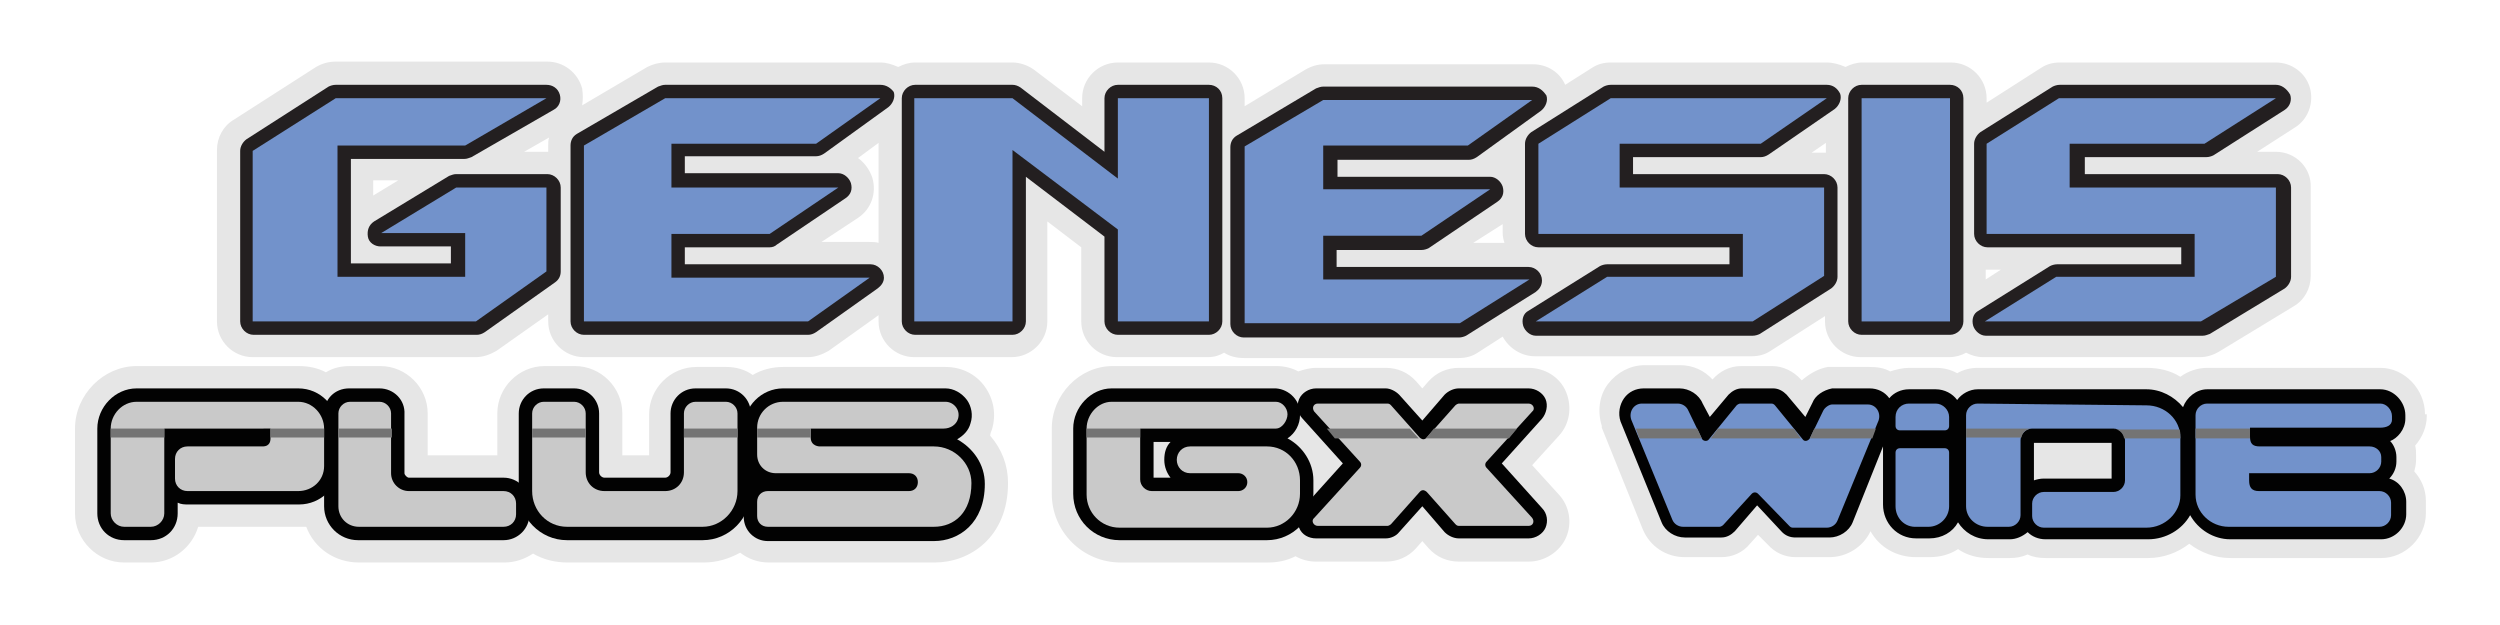 <?xml version="1.0" encoding="utf-8"?>
<!-- Generator: Adobe Illustrator 25.2.3, SVG Export Plug-In . SVG Version: 6.00 Build 0)  -->
<svg version="1.1"
	 id="Layer_1" xmlns:cc="http://creativecommons.org/ns#" xmlns:dc="http://purl.org/dc/elements/1.1/" xmlns:inkscape="http://www.inkscape.org/namespaces/inkscape" xmlns:rdf="http://www.w3.org/1999/02/22-rdf-syntax-ns#" xmlns:sodipodi="http://sodipodi.sourceforge.net/DTD/sodipodi-0.dtd" xmlns:svg="http://www.w3.org/2000/svg"
	 xmlns="http://www.w3.org/2000/svg" xmlns:xlink="http://www.w3.org/1999/xlink" x="0px" y="0px" viewBox="0 0 280 70"
	 style="enable-background:new 0 0 280 70;" xml:space="preserve">
<style type="text/css">
	.st0{fill:#E6E6E6;}
	.st1{fill:#231F20;}
	.st2{fill:#7292CB;}
	.st3{fill:#020202;}
	.st4{fill:#C9C9C9;}
	.st5{fill:#747474;}
</style>
<sodipodi:namedview  bordercolor="#666666" borderopacity="1" gridtolerance="10" guidetolerance="10" id="namedview614" inkscape:current-layer="Layer_1" inkscape:cx="122.295" inkscape:cy="32.775002" inkscape:pageopacity="0" inkscape:pageshadow="2" inkscape:window-height="1017" inkscape:window-maximized="1" inkscape:window-width="1920" inkscape:window-x="-8" inkscape:window-y="-8" inkscape:zoom="5.9446421" objecttolerance="10" pagecolor="#ffffff" showgrid="false">
	</sodipodi:namedview>
<g>
	<g id="g508">
		<path id="path500" class="st0" d="M254.9,17h-2.1l4.2-2.7c1.5-0.9,2.2-2.8,1.7-4.5S256.6,7,254.9,7h-24.2c-0.8,0-1.5,0.2-2.1,0.6
			l-6.1,3.9V11c0-2.2-1.8-4-4-4h-9.9c-0.7,0-1.3,0.2-1.9,0.5C206,7.2,205.3,7,204.6,7h-24.2c-0.8,0-1.5,0.2-2.1,0.6l-3,1.9
			c-0.6-1.4-2-2.3-3.6-2.3h-23.4c-0.7,0-1.4,0.2-2.1,0.6l-6.8,4.1V11c0-2.2-1.8-4-4-4h-10.2c-2.2,0-4,1.8-4,4v0.9l-5.4-4.1
			c-0.7-0.5-1.6-0.8-2.4-0.8h-10.9c-0.7,0-1.3,0.2-1.9,0.5C99.9,7.2,99.3,7,98.6,7H74.5c-0.7,0-1.4,0.2-2,0.5l-7.3,4.3
			c0.1-0.6,0.1-1.2,0-1.9c-0.5-1.8-2.1-3-3.9-3H37.6c-0.8,0-1.5,0.2-2.2,0.6l-9.2,5.9c-1.2,0.7-1.9,2-1.9,3.4V36c0,2.2,1.8,4,4,4h25
			c0.8,0,1.6-0.3,2.3-0.7l5.8-4.1V36c0,2.2,1.8,4,4,4h25.1c0.8,0,1.6-0.3,2.3-0.7l5.6-4V36c0,2.2,1.8,4,4,4h10.9c2.2,0,4-1.8,4-4
			V24.8l3.8,2.9V36c0,2.2,1.8,4,4,4h10.2c0.7,0,1.3-0.2,1.8-0.5c0.6,0.4,1.4,0.6,2.2,0.6h24.1c0.8,0,1.5-0.2,2.1-0.6l2.8-1.8
			c0.7,1.3,2.1,2.2,3.6,2.2h24.3c0.8,0,1.5-0.2,2.1-0.6l6.1-3.9V36c0,2.2,1.8,4,4,4h9.9c0.7,0,1.4-0.2,1.9-0.5
			c0.6,0.3,1.2,0.5,1.9,0.5h24.3c0.7,0,1.4-0.2,2.1-0.6l8.4-5.1c1.2-0.7,1.9-2,1.9-3.4V21C258.9,18.8,257.1,17,254.9,17z
			 M224.1,30.2l-1.7,1.1v-1.1c0,0,0.1,0,0.1,0H224.1z M168.3,25.1v1c0,0.4,0.1,0.8,0.2,1.1H165L168.3,25.1z M204.5,17.1
			c-0.1,0-0.1,0-0.2,0h-1.4l1.6-1.1L204.5,17.1L204.5,17.1z M92,27.1l4.1-2.7c1.5-1,2.1-2.8,1.6-4.5c-0.3-0.9-0.9-1.7-1.6-2.2
			l2.3-1.7v11.2c-0.3-0.1-0.7-0.1-1-0.1L92,27.1L92,27.1z M61.4,16.3V17c-0.1,0-0.1,0-0.2,0h-2.5l2.8-1.6
			C61.4,15.7,61.4,16,61.4,16.3z M41.8,21.9v-1.7h2.8L41.8,21.9z"/>
	</g>
	<g id="polygon17_5_">
		<g id="g536">
			<path id="path534" class="st1" d="M218.4,9.5h-9.9c-0.8,0-1.5,0.7-1.5,1.5V36c0,0.8,0.7,1.5,1.5,1.5h9.9c0.8,0,1.5-0.7,1.5-1.5
				V11C219.9,10.1,219.2,9.5,218.4,9.5L218.4,9.5z"/>
		</g>
	</g>
	<g id="polygon19_9_">
		<g id="g541">
			<path id="path539" class="st1" d="M254.9,9.5h-24.2c-0.3,0-0.6,0.1-0.8,0.2l-8.1,5.1c-0.4,0.3-0.7,0.8-0.7,1.3v10.1
				c0,0.8,0.7,1.5,1.5,1.5h21.7v1.9h-13.9c-0.3,0-0.6,0.1-0.8,0.2l-8,5c-0.6,0.3-0.8,1-0.6,1.7c0.2,0.6,0.8,1.1,1.4,1.1h24.3
				c0.3,0,0.5-0.1,0.8-0.2l8.4-5.1c0.4-0.3,0.7-0.8,0.7-1.3V21c0-0.8-0.7-1.5-1.5-1.5h-21.6v-1.9h13.6c0.3,0,0.6-0.1,0.8-0.2l8-5.1
				c0.6-0.4,0.8-1.1,0.6-1.7C256.1,9.9,255.5,9.5,254.9,9.5L254.9,9.5z"/>
		</g>
	</g>
	<g id="polygon21_9_">
		<g id="g546">
			<path id="path544" class="st1" d="M171.3,31.3L171.3,31.3 M171.6,9.7h-23.4c-0.3,0-0.5,0.1-0.8,0.2l-8.9,5.3
				c-0.5,0.3-0.7,0.8-0.7,1.3v19.8c0,0.8,0.7,1.5,1.5,1.5h24.1c0.3,0,0.6-0.1,0.8-0.2l7.8-4.9c0.4-0.3,0.7-0.7,0.7-1.3
				c0-0.8-0.7-1.5-1.5-1.5h0h-21.5v-1.9h9.5c0.3,0,0.6-0.1,0.8-0.2l7.7-5.2c0.6-0.4,0.8-1,0.6-1.7c-0.2-0.6-0.8-1.1-1.4-1.1h-17.1
				v-1.9h14.7c0.3,0,0.6-0.1,0.9-0.3l7.2-5.2c0.5-0.4,0.8-1.1,0.6-1.7C172.8,10.1,172.3,9.7,171.6,9.7L171.6,9.7z"/>
		</g>
	</g>
	<g id="polygon25_5_">
		<g id="g551">
			<path id="path549" class="st1" d="M135.4,9.5h-10.2c-0.8,0-1.5,0.7-1.5,1.5v6l-9.4-7.2c-0.3-0.2-0.6-0.3-0.9-0.3h-10.9
				c-0.8,0-1.5,0.7-1.5,1.5V36c0,0.8,0.7,1.5,1.5,1.5h10.9c0.8,0,1.5-0.7,1.5-1.5V19.8l8.8,6.7V36c0,0.8,0.7,1.5,1.5,1.5h10.2
				c0.8,0,1.5-0.7,1.5-1.5V11C136.9,10.1,136.2,9.5,135.4,9.5L135.4,9.5z"/>
		</g>
	</g>
	<g id="polygon27_5_">
		<g id="g556">
			<path id="path554" class="st1" d="M61.2,9.5H37.6c-0.3,0-0.6,0.1-0.8,0.2l-9.2,5.9c-0.4,0.3-0.7,0.8-0.7,1.3V36
				c0,0.8,0.7,1.5,1.5,1.5h25c0.3,0,0.6-0.1,0.9-0.3l7.9-5.6c0.4-0.3,0.6-0.7,0.6-1.2V21c0-0.8-0.7-1.5-1.5-1.5H51.1
				c-0.3,0-0.5,0.1-0.8,0.2l-8.4,5.1c-0.6,0.4-0.8,1-0.7,1.7s0.8,1.1,1.4,1.1h7.9v1.9H39.3V17.8h12.7c0.3,0,0.5-0.1,0.8-0.2l9.2-5.3
				c0.6-0.3,0.9-1,0.7-1.7C62.5,9.9,61.9,9.5,61.2,9.5L61.2,9.5z"/>
		</g>
	</g>
	<g id="polygon19_8_">
		<g id="g561">
			<path id="path559" class="st1" d="M204.6,9.5h-24.2c-0.3,0-0.6,0.1-0.8,0.2l-8.1,5.1c-0.4,0.3-0.7,0.8-0.7,1.3v10.1
				c0,0.8,0.7,1.5,1.5,1.5h21.4v1.9H180c-0.3,0-0.6,0.1-0.8,0.2l-8,5c-0.6,0.3-0.8,1-0.6,1.7c0.2,0.6,0.8,1.1,1.4,1.1h24.3
				c0.3,0,0.6-0.1,0.8-0.2l8-5.1c0.4-0.3,0.7-0.8,0.7-1.3V21c0-0.8-0.7-1.5-1.5-1.5h-21.4v-1.9h14.3c0.3,0,0.6-0.1,0.9-0.3l7.4-5.1
				c0.5-0.4,0.8-1.1,0.6-1.7C205.8,9.9,205.3,9.5,204.6,9.5L204.6,9.5z"/>
		</g>
	</g>
	<g id="polygon21_8_">
		<g id="g566">
			<path id="path564" class="st1" d="M97.4,31.1L97.4,31.1 M98.6,9.5H74.5c-0.3,0-0.5,0.1-0.8,0.2L64.6,15c-0.5,0.3-0.7,0.8-0.7,1.3
				V36c0,0.8,0.7,1.5,1.5,1.5h25.1c0.3,0,0.6-0.1,0.9-0.3l6.9-4.9c0.4-0.3,0.7-0.7,0.7-1.2c0-0.8-0.7-1.5-1.5-1.5h0H76.7v-1.9h9.5
				c0.3,0,0.6-0.1,0.8-0.3l7.7-5.2c0.6-0.4,0.8-1,0.6-1.7c-0.2-0.6-0.8-1.1-1.4-1.1H76.7v-1.9h14.7c0.3,0,0.6-0.1,0.9-0.3l7.2-5.2
				c0.5-0.4,0.8-1.1,0.6-1.7C99.8,9.9,99.3,9.5,98.6,9.5L98.6,9.5z"/>
		</g>
	</g>
	<polyline id="polyline569" class="st2" points="61.2,11 52.1,16.3 37.8,16.3 37.8,31 52.1,31 52.1,26.1 42.7,26.1 51.1,21 61.2,21 
		61.2,30.4 53.3,36 28.3,36 28.3,16.9 37.6,11 61.2,11 	"/>
	<polyline id="polyline571" class="st2" points="98.6,11 91.4,16.1 75.2,16.1 75.2,21 93.9,21 86.2,26.2 75.2,26.2 75.2,31.1 
		97.4,31.1 90.5,36 65.4,36 65.4,16.9 65.4,16.3 74.5,11 98.6,11 	"/>
	<polyline id="polyline573" class="st2" points="135.4,11 135.4,36 125.2,36 125.2,25.7 113.4,16.8 113.4,36 102.4,36 102.4,11 
		113.4,11 125.2,20 125.2,11 135.4,11 	"/>
	<polyline id="polyline575" class="st2" points="171.6,11.2 164.4,16.3 148.2,16.3 148.2,21.2 166.9,21.2 159.2,26.4 148.2,26.4 
		148.2,31.3 171.3,31.3 163.5,36.2 139.4,36.2 139.4,16.4 148.2,11.2 171.6,11.2 	"/>
	<polyline id="polyline577" class="st2" points="204.6,11 197.2,16.1 181.4,16.1 181.4,21 204.3,21 204.3,30.9 196.3,36 172,36 
		180,31 195.2,31 195.2,26.2 172.3,26.2 172.3,16.1 180.4,11 204.6,11 	"/>
	<polyline id="polyline579" class="st2" points="218.4,11 218.4,36 208.5,36 208.5,11 218.4,11 	"/>
	<polyline id="polyline581" class="st2" points="254.9,11 246.9,16.1 231.8,16.1 231.8,21 254.9,21 254.9,31 246.5,36 222.3,36 
		230.3,31 245.8,31 245.8,26.2 222.5,26.2 222.5,16.1 230.6,11 254.9,11 	"/>
	<g>
		<path class="st0" d="M271.6,46.4c0-2.8-2.3-5.2-5-5.2h-19.4c-1.1,0-2.2,0.4-3,1c-1.1-0.7-2.4-1-3.8-1h-18.9
			c-0.8,0-1.6,0.2-2.3,0.6c-0.7-0.4-1.5-0.6-2.4-0.6h-3c-0.7,0-1.5,0.2-2.1,0.4c-0.7-0.4-1.5-0.5-2.3-0.5h-4h-0.1H205l-0.2,0l-0.1,0
			c-1.1,0.2-2.1,0.8-2.9,1.5l-0.1-0.1c-0.8-0.9-2-1.5-3.2-1.5h-3.5c-1.3,0-2.4,0.6-3.2,1.5l0,0c-0.9-1-2.2-1.6-3.6-1.6h-4
			c-1.6,0-3.1,0.8-4.1,2.1c-1,1.3-1.2,3.1-0.7,4.7l0,0.1l0,0.1l4.6,11.4c0.8,1.9,2.6,3.1,4.7,3.1h4.1c1.2,0,2.4-0.5,3.2-1.5l0.9-1
			l1.1,1.1c0.8,0.9,1.9,1.4,3.1,1.4h3.8c2,0,3.8-1.2,4.6-2.9c1,1.8,2.9,2.9,5.1,2.9c0.1,0,0.2,0,0.3,0h1.2c1.2,0,2.3-0.3,3.2-0.9
			c1,0.7,2.2,1,3.4,1h2.4c0.7,0,1.3-0.1,2-0.4c0.6,0.3,1.3,0.4,2,0.4h11.5c1.7,0,3.3-0.6,4.6-1.6c1.3,1,2.9,1.6,4.6,1.6h16.9
			c2.7,0,5-2.3,5-5v-1.4c0-1.3-0.5-2.4-1.3-3.3c0.1-0.4,0.2-0.8,0.2-1.3v-0.5c0-0.4,0-0.7-0.1-1.1c0.8-0.9,1.3-2.1,1.3-3.3V46.4z"/>
		<path class="st3" d="M269.4,46.9v-0.4c0-1.5-1.3-2.9-2.8-2.9h-19.4c-1.2,0-2.3,0.9-2.7,2c-1-1.2-2.5-2-4.1-2h-18.9
			c-0.9,0-1.8,0.5-2.3,1.2c-0.5-0.7-1.4-1.2-2.4-1.2h-3c-0.9,0-1.7,0.4-2.2,1c-0.5-0.7-1.3-1.1-2.2-1.1h-4h-0.1l-0.1,0
			c-1,0.2-1.9,0.8-2.2,1.6l-0.8,1.6l-2.1-2.5c-0.4-0.4-0.9-0.7-1.5-0.7h-3.5c-0.6,0-1.1,0.3-1.5,0.7l-2.1,2.5l-0.8-1.5
			c-0.4-1-1.5-1.7-2.6-1.7h-4c-0.9,0-1.7,0.4-2.2,1.1c-0.5,0.7-0.7,1.7-0.4,2.6l0,0l0,0l4.6,11.3c0.4,1,1.5,1.7,2.6,1.7h4.1
			c0.6,0,1.1-0.3,1.5-0.7l2.5-2.9l2.8,3c0.4,0.4,0.9,0.6,1.5,0.6h3.8c1.1,0,2.2-0.7,2.6-1.7l3.4-8.5c0,0.1,0,0.2,0,0.4v6.1
			c0,2.1,1.6,3.8,3.7,3.8c0.1,0,0.1,0,0.2,0h1.3c1.4,0,2.6-0.7,3.2-1.8c0.7,1.1,1.9,1.9,3.4,1.9h2.4c0.7,0,1.4-0.3,2-0.8
			c0.5,0.5,1.2,0.8,2,0.8h11.5c2,0,3.8-1.1,4.7-2.7c0.9,1.6,2.6,2.7,4.5,2.7h16.9c1.5,0,2.8-1.3,2.8-2.8v-1.4c0-1.2-0.8-2.3-1.9-2.6
			c0.5-0.5,0.8-1.2,0.8-1.9v-0.5c0-0.7-0.3-1.4-0.7-1.8C268.5,49.1,269.4,48.1,269.4,46.9z M227.8,49.6h8.7v4h-7.6
			c-0.4,0-0.8,0.1-1.1,0.2V49.6z"/>
		<path class="st2" d="M212.3,46.7c0-0.9,0.7-1.5,1.5-1.5h3c0.8,0,1.5,0.7,1.5,1.5v1c0,0.3-0.2,0.5-0.5,0.5h-5
			c-0.3,0-0.5-0.2-0.5-0.5V46.7z M212.3,56.7v-6c0-0.3,0.2-0.5,0.5-0.5h5c0.3,0,0.5,0.2,0.5,0.5v6c0,1.3-1.1,2.3-2.3,2.3h-1.3
			C213.3,59.1,212.3,58,212.3,56.7z"/>
		<path class="st2" d="M221.5,45.2c-0.7,0-1.3,0.6-1.3,1.3v10.2c0,1.3,1.1,2.3,2.4,2.3h2.4c0.7,0,1.3-0.6,1.3-1.3v-8.4
			c0-0.7,0.6-1.3,1.3-1.3h9.1c0.7,0,1.3,0.6,1.3,1.3v4.5c0,0.7-0.6,1.3-1.3,1.3h-7.8c-0.7,0-1.3,0.6-1.3,1.3v1.4
			c0,0.7,0.6,1.3,1.3,1.3h11.5c2.1,0,3.8-1.7,3.8-3.6v-6.5c0-2-1.7-3.6-3.8-3.6L221.5,45.2z"/>
		<path class="st2" d="M267.9,47v-0.4c0-0.7-0.6-1.4-1.3-1.4h-19.4c-0.7,0-1.3,0.6-1.3,1.3v8.9c0,2,1.7,3.6,3.7,3.6h16.9
			c0.7,0,1.3-0.6,1.3-1.3v-1.4c0-0.7-0.6-1.3-1.3-1.3H253c-0.8,0-1.1-0.4-1.1-1.2l0-0.8h13.5c0.7,0,1.3-0.6,1.3-1.3v-0.5
			c0-0.7-0.6-1.2-1.3-1.2h-12.3c-0.8,0-1.1-0.3-1.1-1.1l0-1c0,0,14,0,14.6,0S267.9,47.7,267.9,47z"/>
		<path class="st2" d="M204.2,46l-1.5,3.1c-0.2,0.3-0.6,0.4-0.8,0.1l-3.1-3.8c-0.1-0.1-0.2-0.2-0.4-0.2h-3.5c-0.1,0-0.3,0.1-0.4,0.2
			l-3.1,3.8c-0.2,0.3-0.7,0.2-0.8-0.1l-1.5-3.1c-0.2-0.5-0.7-0.8-1.2-0.8h-4c-0.9,0-1.5,0.9-1.2,1.8l4.6,11.2
			c0.2,0.5,0.7,0.8,1.2,0.8h4.1c0.1,0,0.3-0.1,0.4-0.2l3.2-3.5c0.2-0.2,0.5-0.2,0.7,0l3.5,3.6c0.1,0.1,0.2,0.2,0.4,0.2h3.8
			c0.5,0,1-0.3,1.2-0.8l4.6-11.2c0.3-0.9-0.3-1.8-1.2-1.8h-4C204.9,45.3,204.4,45.6,204.2,46z"/>
		<g id="g506">
			<path id="path502" class="st0" d="M174.6,55.4l-3-3.3l3-3.3c1.2-1.3,1.5-3.2,0.8-4.9c-0.7-1.7-2.4-2.7-4.2-2.7h-7.8
				c-1.3,0-2.5,0.5-3.4,1.5l-0.7,0.8l-0.7-0.8c-0.9-1-2.1-1.5-3.4-1.5h-7.8c-0.7,0-1.4,0.2-2,0.4c-0.7-0.4-1.6-0.6-2.4-0.6
				c0,0,0,0,0,0h0h-18.4c-3.7,0-6.8,3.2-6.8,7v7.3c0,4.3,3.5,7.7,7.7,7.7h16.5c1.1,0,2.1-0.2,3.1-0.7c0.7,0.4,1.5,0.6,2.3,0.6h7.8
				c1.3,0,2.5-0.5,3.4-1.5l0.7-0.8l0.7,0.8c0.9,1,2.1,1.5,3.4,1.5h7.8c1.8,0,3.5-1.1,4.2-2.7C176.1,58.6,175.8,56.7,174.6,55.4z"/>
			<path id="path504" class="st0" d="M111.1,48.1c0.5-1.7,0.2-3.4-0.8-4.8c-1-1.4-2.6-2.2-4.4-2.2H87.7c-1.2,0-2.4,0.3-3.4,0.9
				c-0.8-0.6-1.9-0.9-2.9-0.9h-3.4c-2.9,0-5.3,2.4-5.3,5.3V51h-3v-4.7c0-2.9-2.4-5.3-5.3-5.3h-3.4c-2.9,0-5.3,2.4-5.3,5.3V51h-7.8
				v-4.7c0-2.9-2.4-5.3-5.3-5.3h-3.4c-1,0-1.9,0.2-2.7,0.7c-0.9-0.5-2-0.7-3-0.7H15.3c-3.7,0-6.9,3.2-6.9,7v9.5c0,3,2.5,5.5,5.5,5.5
				h3c2.5,0,4.6-1.7,5.3-4h11.3c0.3,0,0.6,0,0.8,0c0.9,2.4,3.2,4,5.9,4h16.3c1.2,0,2.3-0.4,3.2-1c1.2,0.7,2.5,1,3.9,1h15.2
				c1.5,0,2.8-0.4,4.1-1.1c0.9,0.7,2,1.1,3.2,1.1h18.6c3.9,0,8.2-2.8,8.2-8.9c0-2-0.7-3.8-2-5.3C110.9,48.6,111,48.3,111.1,48.1z"/>
		</g>
		<g id="g512">
			<path id="path510" class="st3" d="M33.4,43.5H15.3c-2.4,0-4.4,2.1-4.4,4.5v9.5c0,1.7,1.3,3,3,3h3c1.7,0,3-1.3,3-3v-1.2
				c0.4,0.2,0.8,0.2,1.2,0.2h12.4c2.4,0,4.4-1.9,4.4-4.3V48C37.8,45.5,35.9,43.5,33.4,43.5L33.4,43.5z"/>
		</g>
		<g id="g516">
			<path id="path514" class="st3" d="M142.9,43.5L142.9,43.5h-18.4c-2.3,0-4.3,2.1-4.3,4.5v7.3c0,2.9,2.3,5.2,5.2,5.2h16.5
				c2.9,0,5.2-2.4,5.2-5.2v-1.5c0-2-1.2-3.8-2.9-4.7c0.9-0.6,1.4-1.6,1.4-2.6C145.7,44.9,144.4,43.6,142.9,43.5L142.9,43.5
				L142.9,43.5z M129.2,49.5h1.9c-0.5,0.5-0.7,1.2-0.7,2s0.3,1.5,0.7,2h-1.9V49.5L129.2,49.5z"/>
		</g>
		<g id="g520">
			<path id="path518" class="st3" d="M105.9,43.5H87.7c-1.2,0-2.3,0.5-3.1,1.3c-0.8,0.8-1.3,1.9-1.3,3.1v10c0,1.5,1.2,2.7,2.7,2.7
				h18.6c2.8,0,5.7-2,5.7-6.4c0-2.2-1.3-4-3.1-5c0.7-0.4,1.3-1,1.5-1.8c0.3-0.9,0.1-1.9-0.4-2.6C107.7,44,106.8,43.5,105.9,43.5
				L105.9,43.5z"/>
		</g>
		<g id="g524">
			<path id="path522" class="st3" d="M42.5,43.5h-3.4c-0.8,0-1.5,0.3-2,0.8c-0.5,0.5-0.8,1.2-0.8,2v10.4c0,2.1,1.7,3.8,3.8,3.8h16.3
				c1.6,0,2.9-1.3,2.9-2.9v-1.2c0-1.6-1.3-2.9-2.9-2.9H45.8c-0.2,0-0.5-0.3-0.5-0.5v-6.6C45.4,44.8,44.1,43.5,42.5,43.5L42.5,43.5z"
				/>
		</g>
		<g id="g528">
			<path id="path526" class="st3" d="M81.3,43.5h-3.4c-1.6,0-2.8,1.3-2.8,2.8v6.6c0,0.3-0.3,0.6-0.6,0.6h-6.8
				c-0.3,0-0.6-0.3-0.6-0.6v-6.6c0-1.6-1.3-2.8-2.8-2.8h-3.4c-1.6,0-2.8,1.3-2.8,2.8V55c0,3,2.4,5.5,5.4,5.5h15.2
				c3,0,5.4-2.5,5.4-5.5v-8.7C84.1,44.8,82.9,43.5,81.3,43.5L81.3,43.5z"/>
		</g>
		<g id="g532">
			<path id="path530" class="st3" d="M171.2,43.5h-7.8c-0.6,0-1.2,0.3-1.6,0.7l-2.5,2.9l-2.6-2.9c-0.4-0.4-1-0.7-1.5-0.7h-7.8
				c-0.8,0-1.6,0.5-1.9,1.2c-0.3,0.7-0.2,1.6,0.4,2.2l4.5,5l-4.5,5c-0.5,0.6-0.7,1.5-0.4,2.2c0.3,0.8,1.1,1.2,1.9,1.2h7.8
				c0.6,0,1.2-0.3,1.5-0.7l2.6-2.9l2.5,2.9c0.4,0.4,1,0.7,1.6,0.7h7.8c0.8,0,1.6-0.5,1.9-1.2c0.3-0.7,0.2-1.6-0.4-2.2l-4.5-5l4.5-5
				c0.5-0.6,0.7-1.5,0.4-2.2C172.8,44,172,43.5,171.2,43.5L171.2,43.5z"/>
		</g>
		<path id="path583" class="st4" d="M33.4,45c1.6,0,2.9,1.4,2.9,3v4.2c0,1.6-1.3,2.8-2.9,2.8H21c-0.8,0-1.4-0.6-1.4-1.4v-2.2
			c0-0.8,0.6-1.4,1.4-1.4h8.4c0.9,0,0.9-0.7,0.9-1s0-1,0-1H18.4v9.5c0,0.8-0.7,1.5-1.5,1.5h-3c-0.8,0-1.5-0.7-1.5-1.5V48
			c0-1.6,1.3-3,2.9-3H33.4"/>
		<path id="path585" class="st4" d="M42.5,45c0.7,0,1.3,0.6,1.3,1.3V53c0,1.1,0.9,2,2,2h10.6c0.8,0,1.4,0.6,1.4,1.4v1.2
			c0,0.8-0.6,1.4-1.4,1.4H40.2c-1.3,0-2.3-1-2.3-2.3V46.3c0-0.7,0.6-1.3,1.3-1.3H42.5"/>
		<path id="path587" class="st4" d="M81.3,45c0.7,0,1.3,0.6,1.3,1.3V55c0,2.2-1.8,4-3.9,4H63.5c-2.2,0-3.9-1.8-3.9-4v-8.7
			c0-0.7,0.6-1.3,1.3-1.3h3.4c0.7,0,1.3,0.6,1.3,1.3v6.6c0,1.2,0.9,2.1,2.1,2.1h6.8c1.2,0,2.1-0.9,2.1-2.1v-6.6
			c0-0.7,0.6-1.3,1.3-1.3H81.3"/>
		<path id="path589" class="st4" d="M105.9,45c0.9,0,1.7,0.9,1.4,1.9c-0.2,0.7-0.9,1.1-1.6,1.1H90.8v1c0,1,1,1,1,1h12.8
			c2.3,0,4.2,1.9,4.2,4.1c0,3.3-1.9,4.9-4.2,4.9H86c-0.7,0-1.2-0.5-1.2-1.2v-1.6c0-0.7,0.5-1.2,1.2-1.2h15.8c0.6,0,1-0.4,1-1
			c0-0.6-0.4-1-1-1H86.9c-1.2,0-2.1-0.9-2.1-2.1v-3c0-1.6,1.3-2.9,2.9-2.9H105.9"/>
		<path id="path591" class="st4" d="M142.9,45c0.7,0,1.3,0.7,1.3,1.4s-0.6,1.6-1.3,1.6l0,0h-15.2v5.7c0,0.7,0.6,1.3,1.3,1.3h9.7
			c0.5,0,1-0.4,1-1c0-0.6-0.5-1-1-1h-5.4c-0.9,0-1.5-0.7-1.5-1.5s0.6-1.5,1.5-1.5h8.6c2.1,0,3.7,1.7,3.7,3.8v1.5
			c0,2.1-1.7,3.8-3.7,3.8h-16.5c-2.1,0-3.7-1.7-3.7-3.7V48c0-1.6,1.3-3,2.8-3L142.9,45"/>
		<path id="path593" class="st4" d="M171.2,45.2c0.5,0,0.8,0.6,0.4,0.9l-5.1,5.6c-0.2,0.2-0.2,0.5,0,0.7l5.1,5.6
			c0.3,0.4,0.1,0.9-0.4,0.9h-7.8c-0.2,0-0.3-0.1-0.4-0.2l-3.2-3.6c-0.1-0.1-0.3-0.2-0.4-0.2c-0.2,0-0.3,0.1-0.4,0.2l-3.2,3.6
			c-0.1,0.1-0.3,0.2-0.4,0.2h-7.8c-0.5,0-0.8-0.6-0.4-0.9l5.1-5.6c0.2-0.2,0.2-0.5,0-0.7l-5.1-5.6c-0.3-0.4-0.1-0.9,0.4-0.9h7.8
			c0.2,0,0.3,0.1,0.4,0.2l3.2,3.6c0.1,0.1,0.3,0.2,0.4,0.2c0.2,0,0.3-0.1,0.4-0.2l3.2-3.6c0.1-0.1,0.3-0.2,0.4-0.2H171.2"/>
		<rect id="rect595" x="12.4" y="48" class="st5" width="6" height="1"/>
		<rect id="rect597" x="30.3" y="48" class="st5" width="6" height="1"/>
		<rect id="rect599" x="37.9" y="48" class="st5" width="6" height="1"/>
		<rect id="rect601" x="59.6" y="48" class="st5" width="6" height="1"/>
		<rect id="rect603" x="121.7" y="48" class="st5" width="6" height="1"/>
		<polygon id="polygon605" class="st5" points="158.9,49.1 149.5,49.1 148.6,48 157.9,48 		"/>
		<rect id="rect607" x="76.6" y="48" class="st5" width="6" height="1"/>
		<polygon id="polygon609" class="st5" points="169,49.1 159.7,49.1 160.6,48 169.9,48 		"/>
		<rect id="rect611" x="84.8" y="48" class="st5" width="6" height="1"/>
		<polygon class="st5" points="245.9,49.1 252,49.1 252,48 245.9,48 		"/>
		<g>
			<polygon class="st5" points="210.1,48 203.2,48 202.7,49.1 209.7,49.1 			"/>
			<polygon class="st5" points="200.9,48 192.4,48 191.6,49.1 201.7,49.1 			"/>
			<polygon class="st5" points="183.6,49.1 190.6,49.1 190.1,48 183.2,48 			"/>
		</g>
		<g>
			<path class="st5" d="M237.9,49.1h6.3v-0.2c0-0.3,0-0.6-0.1-0.8h-7.4C237.3,48,237.8,48.5,237.9,49.1z"/>
			<path class="st5" d="M220.2,48v1h6.2c0.1-0.6,0.6-1,1.2-1H220.2z"/>
		</g>
	</g>
</g>
</svg>
